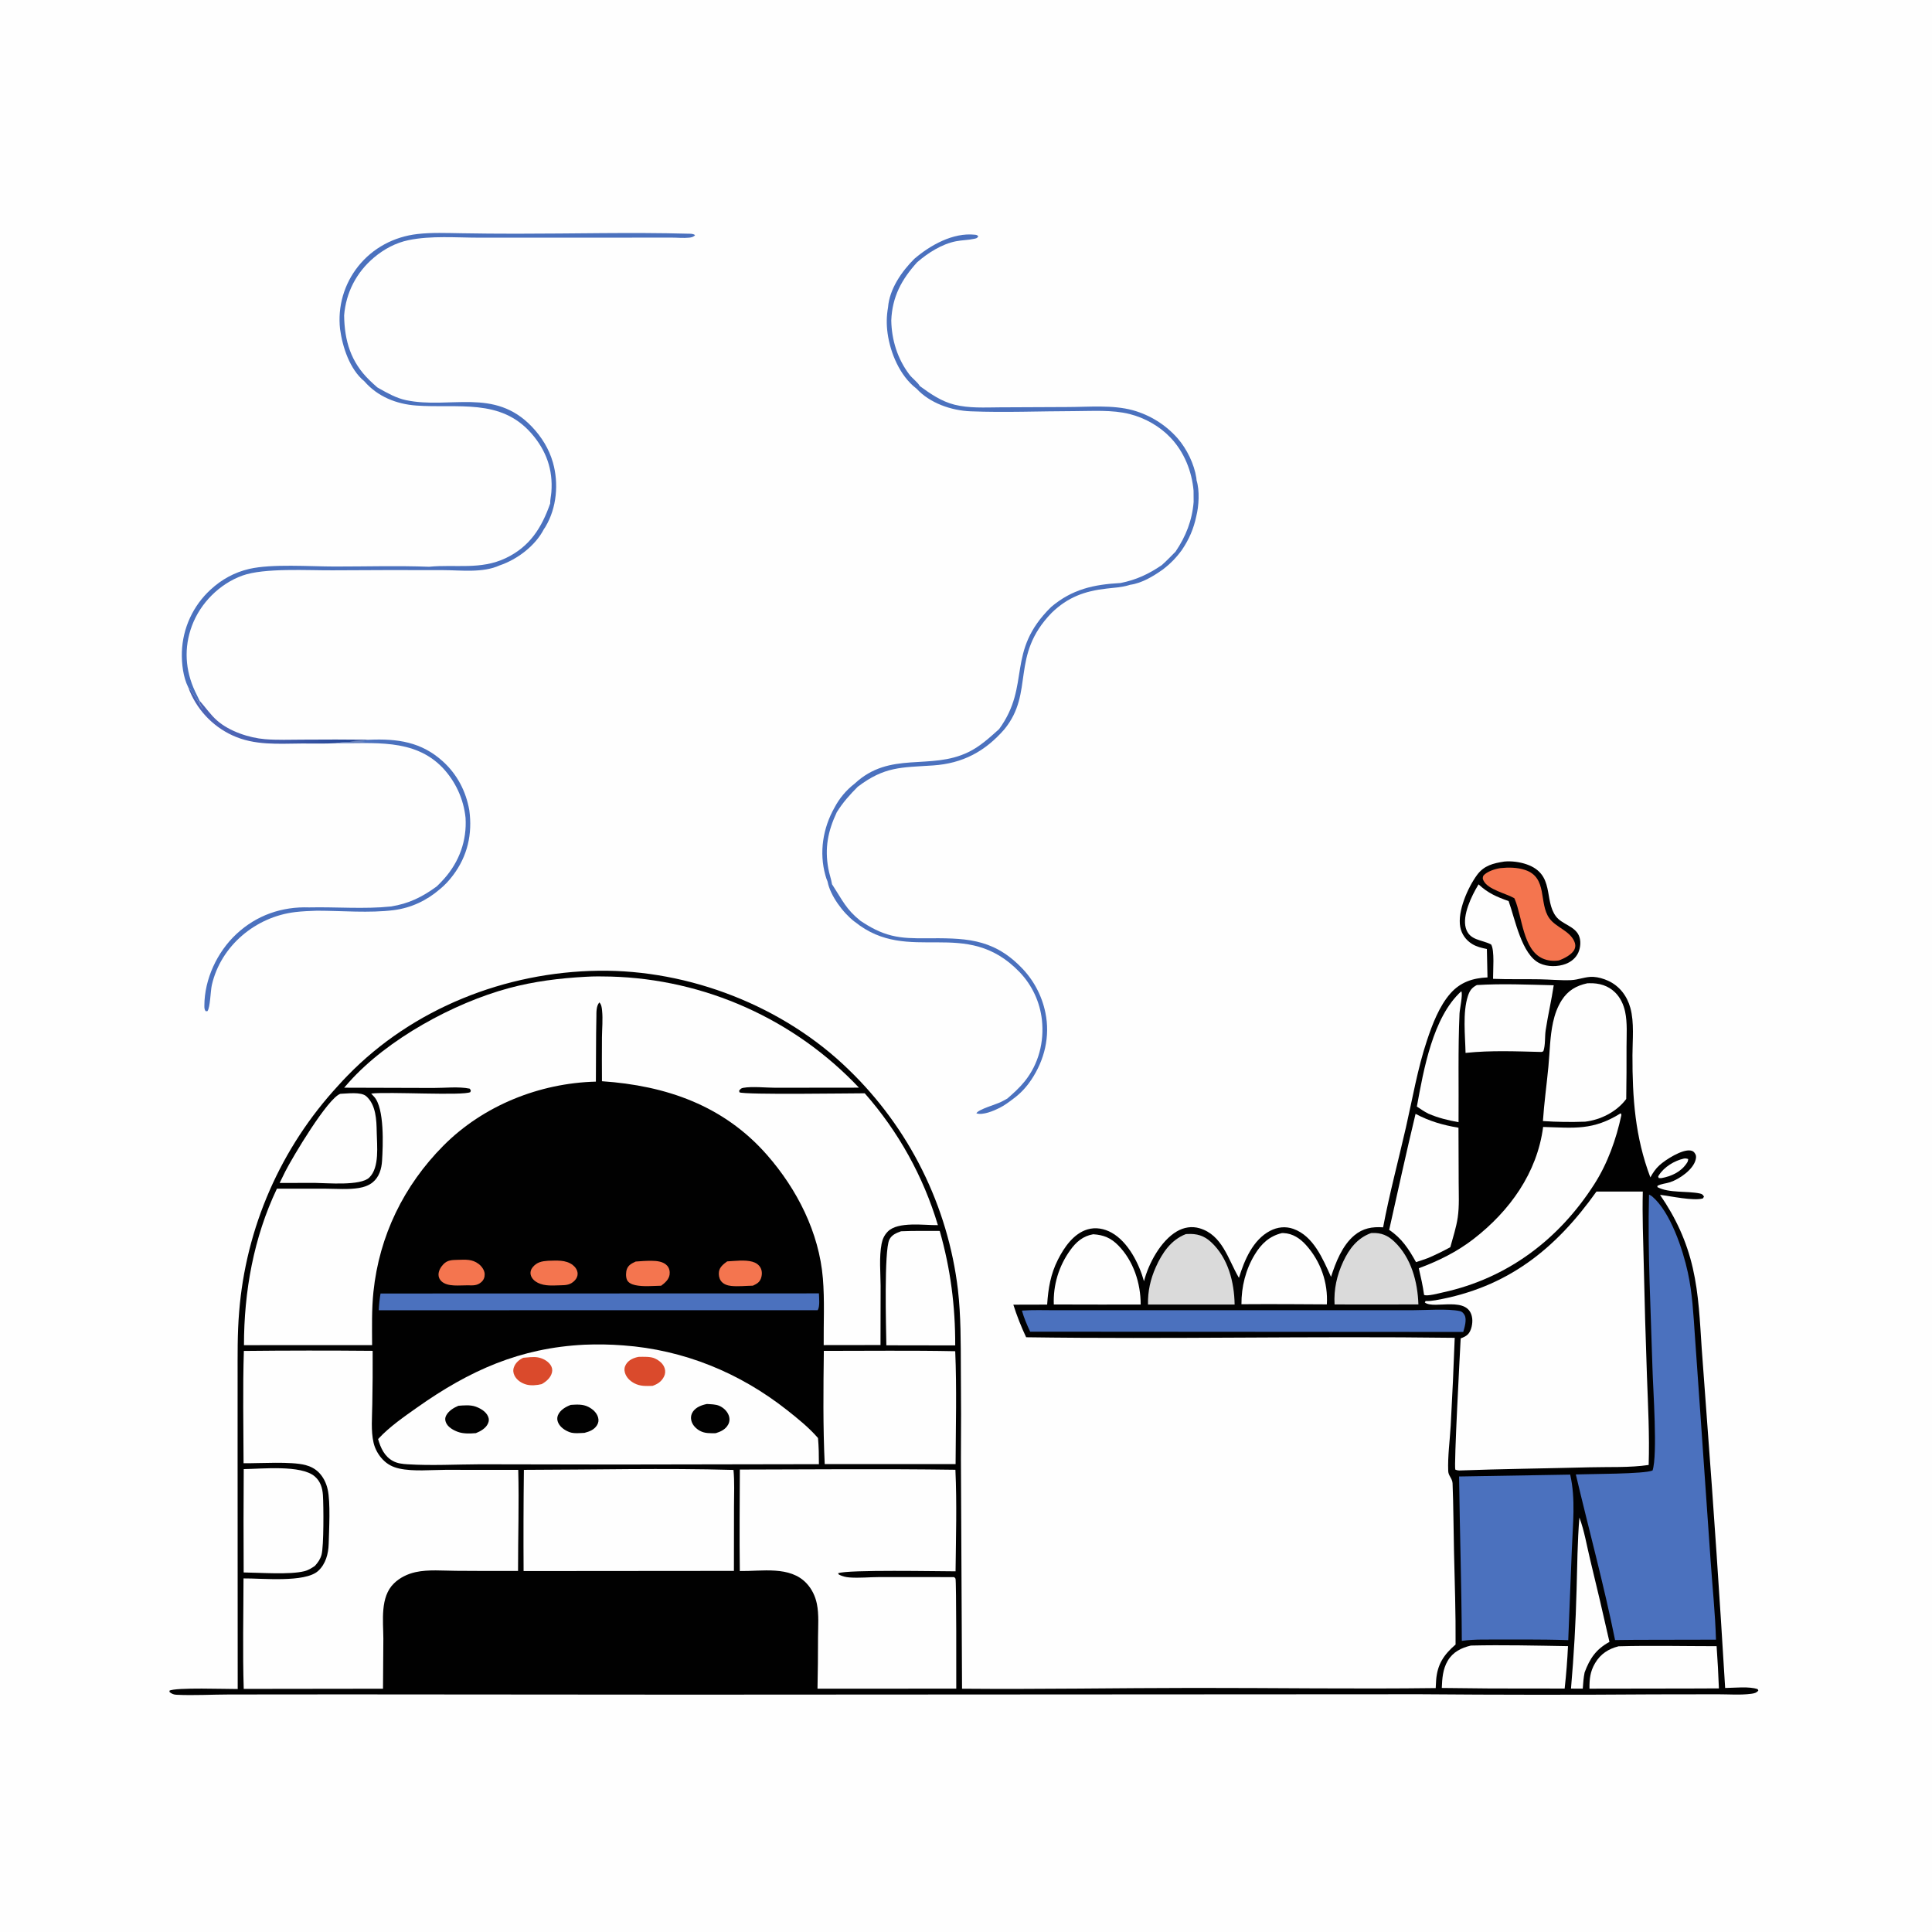 <?xml version="1.0" encoding="utf-8" ?>
<svg xmlns="http://www.w3.org/2000/svg" xmlns:xlink="http://www.w3.org/1999/xlink" width="1024" height="1024">
	<path fill="#FEFEFE" d="M0 0L1024 0L1024 1024L0 1024L0 0Z"/>
	<path fill="#010101" d="M797.287 456.643C801.109 456.268 805.592 456.866 809.216 458.14C824.214 463.413 818.163 477.127 824.718 485.736C827.923 489.946 834.547 490.78 836.829 495.855C838.047 498.565 837.736 502.147 836.566 504.82C835.298 507.716 832.78 509.785 829.864 510.895C825.628 512.507 820.15 512.516 816.029 510.551C806.489 506 803.029 487.154 799.603 477.594C793.334 475.391 788.595 473.351 783.677 468.729C783.606 468.841 783.533 468.952 783.464 469.065C780.009 474.783 774.954 485.116 776.914 491.905C778.831 498.541 785.339 497.979 790.31 500.578C792.251 503.596 791.299 514.58 791.351 518.802C799.546 519.133 807.796 518.893 816 519.042C821.502 519.142 827.07 519.696 832.567 519.497C836.57 519.352 840.493 517.54 844.479 517.759C847.139 517.905 849.895 518.715 852.311 519.812C858.362 522.56 862.397 527.888 864.133 534.23C866.252 541.972 865.251 551.239 865.235 559.264C865.192 581.919 866.608 602.578 874.733 624.042C876.057 621.626 877.496 619.466 879.547 617.599C882.737 614.695 891.582 609.034 896.06 609.81C896.966 609.967 897.578 610.278 898.127 610.996C898.989 612.121 899.092 612.949 898.81 614.324C897.683 619.815 890.114 624.966 885.182 626.596C882.909 627.347 880.58 627.374 878.443 628.547L878.486 629.205C884.615 632.464 894.149 631.133 900.954 632.574C902.167 632.831 902.557 633.195 903.146 634.234L902.584 635.181C897.662 636.663 885.324 633.93 879.845 633.292C888.152 645.315 893.948 657.85 897.229 672.166C900.443 686.189 900.976 700.367 901.939 714.655L904.751 752.779Q910.109 823.684 914.364 894.663C919.3 894.616 927.137 893.697 931.61 895.296L931.95 896.038C930.911 897.275 929.816 897.52 928.233 897.734C922.572 898.498 916.278 897.999 910.556 898.003L876.322 898.054Q814.437 898.496 752.553 897.984L363.878 898.202L183.338 898.063L121.483 898.115C112.222 898.124 102.684 898.71 93.465 898.254C92.035 898.183 91.032 897.732 89.898 896.864L89.811 896.114C92.958 894.268 120.199 895.255 125.991 895.213L125.93 772.646L125.936 729.813C125.945 718.337 125.791 706.84 126.747 695.393Q126.911 693.313 127.119 691.237Q127.327 689.16 127.578 687.089Q127.829 685.017 128.123 682.951Q128.417 680.885 128.754 678.826Q129.091 676.767 129.472 674.715Q129.852 672.663 130.274 670.62Q130.697 668.576 131.163 666.542Q131.628 664.508 132.136 662.484Q132.643 660.46 133.193 658.447Q133.743 656.434 134.334 654.433Q134.926 652.432 135.559 650.444Q136.193 648.455 136.867 646.481Q137.542 644.506 138.258 642.546Q138.973 640.586 139.73 638.641Q140.486 636.696 141.283 634.768Q142.08 632.839 142.917 630.928Q143.753 629.016 144.63 627.122Q145.507 625.229 146.423 623.354Q147.338 621.479 148.293 619.623Q149.248 617.768 150.241 615.933Q151.235 614.098 152.266 612.284Q153.297 610.47 154.366 608.678Q155.435 606.886 156.542 605.116Q157.648 603.347 158.79 601.601Q159.933 599.855 161.112 598.133Q162.291 596.411 163.506 594.715Q164.721 593.018 165.97 591.347Q167.22 589.676 168.505 588.031Q169.789 586.387 171.107 584.769Q172.426 583.152 173.778 581.562Q175.13 579.973 176.514 578.412Q177.899 576.851 179.316 575.319Q181.721 572.608 184.267 570.029C218.858 534.449 267.906 515.169 317.199 514.511C365.374 513.868 415.306 533.279 449.851 566.959Q451.342 568.399 452.802 569.871Q454.262 571.343 455.69 572.845Q457.118 574.348 458.514 575.88Q459.91 577.413 461.273 578.975Q462.635 580.537 463.964 582.128Q465.293 583.719 466.588 585.338Q467.883 586.957 469.143 588.603Q470.403 590.25 471.627 591.922Q472.851 593.595 474.04 595.294Q475.228 596.992 476.38 598.716Q477.532 600.44 478.646 602.187Q479.761 603.935 480.838 605.706Q481.915 607.478 482.954 609.271Q483.993 611.065 484.994 612.881Q485.994 614.697 486.955 616.533Q487.917 618.37 488.839 620.226Q489.761 622.083 490.643 623.959Q491.525 625.835 492.367 627.729Q493.209 629.624 494.01 631.536Q494.811 633.448 495.571 635.376Q496.331 637.305 497.05 639.249Q497.769 641.194 498.446 643.153Q499.123 645.113 499.758 647.086Q500.393 649.059 500.985 651.046Q501.578 653.032 502.128 655.031Q502.678 657.03 503.185 659.04Q503.693 661.05 504.157 663.07Q504.621 665.09 505.042 667.12Q505.463 669.15 505.841 671.188Q506.218 673.227 506.552 675.273Q506.886 677.318 507.176 679.371Q507.466 681.424 507.712 683.482C509.32 697.476 509.213 711.485 509.271 725.546Q509.495 749.462 509.31 773.378L509.904 895.043C550.878 895.409 591.906 894.667 632.889 894.635C675.557 894.601 718.297 895.266 760.955 894.719Q761.025 892.627 761.179 890.54C761.819 882.119 765.246 877.025 771.488 871.629C771.605 855.107 771.03 838.568 770.646 822.051C770.368 810.132 770.365 798.164 769.894 786.255C769.788 783.602 767.687 782.265 767.587 779.762C767.272 771.877 768.452 763.428 768.91 755.529Q770.183 732.31 771.03 709.071C695.336 708.086 619.574 709.866 543.876 708.774Q539.91 700.367 537.09 691.509L555.013 691.462C555.579 682.901 556.814 675.364 560.733 667.627C564.044 661.089 569.017 653.832 576.378 651.621C580.742 650.31 585.337 651.183 589.254 653.388C597.974 658.295 603.759 669.811 606.342 679.087C608.724 669.751 615.18 657.693 623.746 652.671C627.433 650.509 631.635 649.785 635.771 650.997C647.839 654.533 650.892 667.382 656.424 676.872C656.504 677.009 656.587 677.144 656.668 677.28C659.535 667.968 664.035 657.137 673.184 652.367C677.055 650.349 681.364 649.857 685.508 651.329C696.183 655.118 701.164 667.301 705.472 676.771C707.951 669.061 711.426 660.115 717.818 654.78C722.395 650.96 727.331 650.108 733.074 650.517C736.417 632.797 741.162 615.106 745.18 597.515C748.677 582.208 751.357 566.334 756.329 551.437C759.141 543.01 762.821 533.236 768.803 526.482C774.098 520.506 780.688 518.386 788.404 518.049L788.074 502.99C785.368 502.437 782.648 501.811 780.271 500.342C776.965 498.299 774.663 495.12 773.956 491.284C772.422 482.953 777.998 470.395 782.836 463.791C786.554 458.715 791.417 457.56 797.287 456.643Z"/>
	<path fill="#FEFEFE" d="M310.352 517.717C314.819 517.441 319.359 517.483 323.833 517.603Q326.141 517.668 328.448 517.791Q330.754 517.913 333.056 518.091Q335.359 518.27 337.656 518.505Q339.953 518.74 342.244 519.032Q344.535 519.323 346.818 519.671Q349.101 520.019 351.375 520.422Q353.649 520.826 355.912 521.285Q358.175 521.744 360.427 522.259Q362.678 522.774 364.916 523.343Q367.154 523.913 369.377 524.538Q371.6 525.162 373.808 525.841Q376.015 526.52 378.205 527.253Q380.395 527.986 382.566 528.773Q384.738 529.559 386.889 530.399Q389.04 531.238 391.17 532.13Q393.301 533.022 395.408 533.966Q397.516 534.911 399.599 535.906Q401.683 536.902 403.742 537.948Q405.8 538.995 407.833 540.091Q409.865 541.188 411.87 542.334Q413.875 543.48 415.851 544.675Q417.827 545.87 419.773 547.114Q421.719 548.357 423.635 549.648Q425.55 550.938 427.432 552.276Q429.315 553.613 431.165 554.996Q433.014 556.379 434.829 557.807Q436.644 559.235 438.423 560.707Q440.202 562.179 441.945 563.695Q443.688 565.21 445.392 566.768Q447.097 568.326 448.763 569.925Q450.43 571.524 452.056 573.163Q453.682 574.803 455.268 576.482L410.953 576.533C406.042 576.525 398.695 575.733 394.015 576.564C392.71 576.796 392.496 577.152 391.739 578.122L391.965 578.97C395.192 580.326 450.124 579.468 458.329 579.468Q461.658 583.246 464.778 587.197Q467.899 591.149 470.802 595.263Q473.704 599.377 476.381 603.642Q479.058 607.907 481.501 612.31Q483.943 616.712 486.145 621.241Q488.347 625.769 490.302 630.409Q492.256 635.049 493.957 639.788Q495.659 644.527 497.102 649.351C489.942 649.465 475.913 647.268 470.534 652.764C468.74 654.597 467.737 656.729 467.261 659.232C465.905 666.376 466.697 674.423 466.742 681.7L466.685 712.898L436.573 712.937C436.474 701.254 437.11 689.193 436.146 677.566C434.13 653.229 422.465 630.327 406.567 612.174C383.567 585.911 353.003 575.391 319.053 573.07C319.031 565.328 318.955 557.58 319.048 549.839C319.103 545.154 319.589 540.217 319.109 535.559C318.946 533.975 318.777 532.486 317.686 531.292C315.977 533.184 316.115 536.466 316.098 538.875C315.838 550.334 315.954 561.821 315.827 573.285C285.953 574.042 256.147 585.944 234.997 607.244C214.028 628.362 201.021 655.002 197.933 684.665C196.962 693.995 197.19 703.573 197.226 712.942L129.309 712.967C129.308 684.5 134.465 655.851 146.778 630.012L172.677 630.027C178.424 630.064 184.61 630.578 190.271 629.652C192.858 629.229 195.492 628.331 197.543 626.651C200.982 623.836 202.234 619.543 202.498 615.256C202.983 607.38 203.898 587.309 198.238 581.245C197.729 580.7 197.227 580.174 196.735 579.615C205.77 578.524 245.697 580.881 249.311 578.832L249.555 577.908L248.93 577.005C243.117 575.797 235.669 576.673 229.643 576.643L182.415 576.506Q183.692 575.015 184.999 573.549C205.317 550.805 240.404 531.626 269.73 523.729C283.084 520.133 296.575 518.475 310.352 517.717Z"/>
	<path fill="#FEFEFE" d="M129.253 716.023Q163.382 715.662 197.512 715.972Q197.588 730.161 197.321 744.348C197.244 750.901 196.515 758.335 198.009 764.727C198.782 768.035 200.588 771.229 202.949 773.66C205.405 776.188 208.199 777.617 211.617 778.362C219.182 780.013 228.347 779.053 236.117 779.04L274.679 779.067C275.156 796.864 274.558 814.814 274.571 832.626Q258.095 832.704 241.619 832.563C234.783 832.529 226.973 831.777 220.273 833.26C216.006 834.204 211.918 836.183 208.775 839.255C201.388 846.477 203.135 859.039 203.185 868.443L202.999 895.051L129.182 895.145C128.571 875.679 129.032 856.076 129.067 836.597C138.688 836.475 161.624 838.986 168.617 832.635C172.623 828.997 174.069 823.522 174.208 818.28C174.411 810.621 175.234 796.329 173.668 789.378C172.912 786.021 171.338 782.778 168.875 780.34C166.954 778.439 164.592 777.228 161.994 776.532C154.29 774.47 137.737 775.648 129.095 775.549C129.047 755.734 128.626 735.825 129.253 716.023Z"/>
	<path fill="#FEFEFE" d="M846.151 631.554L870.722 631.549C870.4 644.263 870.916 657.028 871.212 669.741Q871.859 699.538 872.917 729.323C873.484 744.952 874.329 760.832 873.826 776.46C863.768 777.959 852.83 777.429 842.618 777.7C819.547 778.311 796.471 778.542 773.408 779.388C772.51 779.335 772.153 779.253 771.349 778.937C770.543 777.402 773.825 716.418 774.19 709.372C775.634 708.814 776.958 708.312 778.065 707.17C779.917 705.26 780.626 701.271 780.292 698.72C778.653 686.211 760.069 694.264 755.194 690.346L755.574 689.58C757.372 689.625 759.093 689.459 760.864 689.148C798.886 682.481 824.407 662.145 846.151 631.554Z"/>
	<path fill="#FEFEFE" d="M309.844 712.719Q320.125 712.298 330.385 713.086C362.373 715.422 392.01 727.551 417.115 747.356C422.844 751.875 428.778 756.662 433.56 762.185C433.972 766.826 434.042 771.393 434.039 776.046L325.75 776.229L254.541 776.104C241.82 776.15 228.673 776.898 215.994 776.099C213.36 775.933 210.741 775.672 208.371 774.411C203.778 771.968 201.783 767.493 200.398 762.759C200.51 762.636 200.62 762.511 200.733 762.389C206.507 756.158 214.277 750.804 221.213 745.906C248.858 726.387 275.501 714.411 309.844 712.719Z"/>
	<path fill="#010101" d="M242.967 745.089C245.715 744.872 249.221 744.561 251.864 745.457C254.5 746.35 257.583 748.082 258.704 750.796C259.248 752.111 259.224 753.109 258.665 754.422C257.571 756.991 254.667 758.64 252.22 759.594C249.145 759.842 245.591 759.992 242.651 758.908C240.201 758.006 237.203 756.354 236.275 753.722C235.851 752.518 235.851 751.478 236.441 750.322C237.726 747.802 240.459 746.14 242.967 745.089Z"/>
	<path fill="#DA4A2C" d="M338.471 719.165C341.009 719.132 344.865 718.928 347.148 720.03C349.401 721.117 351.468 722.698 352.271 725.166C352.767 726.686 352.637 728.272 351.898 729.694C350.53 732.327 348.567 733.575 345.849 734.544C342.402 734.626 339.327 734.828 336.174 733.153C333.862 731.924 331.906 730.031 331.189 727.449C330.753 725.883 330.977 724.445 331.844 723.057C333.29 720.742 335.919 719.643 338.471 719.165Z"/>
	<path fill="#010101" d="M302.529 744.616C305.662 744.422 308.865 744.17 311.761 745.634C314.11 746.823 316.263 748.668 317.003 751.287C317.406 752.713 317.227 754.091 316.45 755.355C314.941 757.813 312.448 758.755 309.793 759.444C307.493 759.557 304.245 759.899 302.048 759.123C299.583 758.253 297.004 756.561 295.876 754.117C295.286 752.838 295.159 751.478 295.703 750.145C296.86 747.308 299.826 745.639 302.529 744.616Z"/>
	<path fill="#010101" d="M374.68 744.145C376.765 744.292 379.275 744.269 381.211 745.104C383.424 746.058 385.488 747.981 386.285 750.288C386.843 751.904 386.753 753.581 385.925 755.087C384.526 757.631 381.975 758.828 379.321 759.629C376.394 759.637 373.626 759.818 370.971 758.364C368.812 757.182 366.93 755.243 366.383 752.78C366.029 751.189 366.307 749.653 367.203 748.299C368.841 745.826 371.904 744.699 374.68 744.145Z"/>
	<path fill="#DA4A2C" d="M277.34 719.649C279.741 719.473 282.565 719.033 284.938 719.42C287.496 719.837 290.249 721.229 291.749 723.396C292.575 724.588 292.911 725.948 292.57 727.388C291.889 730.262 289.56 732.223 287.121 733.609C284.649 734.227 281.357 734.524 278.885 733.816C276.38 733.098 273.991 731.547 272.757 729.195C272.002 727.759 271.822 726.199 272.387 724.647C273.258 722.254 275.115 720.711 277.34 719.649Z"/>
	<path fill="#FEFEFE" d="M392.134 778.897C430.199 778.828 468.327 778.455 506.386 779.005C507.213 796.792 506.664 815.023 506.472 832.837C497.456 832.84 449.251 831.836 444.18 833.863L444.681 834.597C446.464 835.457 448.148 835.912 450.133 836.07C455.324 836.484 460.982 835.881 466.236 835.878L505.529 835.902C505.638 835.945 505.769 835.953 505.856 836.032C506.081 836.236 506.324 836.45 506.443 836.73C506.911 837.821 506.865 889.291 506.839 895.005L433.292 895.04Q433.579 881.47 433.571 867.897C433.594 862.088 434.131 855.65 432.933 849.937C432.098 845.956 430.308 842.242 427.531 839.25C418.74 829.781 403.771 832.866 392.116 832.684C391.881 814.765 392.079 796.818 392.134 778.897Z"/>
	<path fill="#4B71BE" d="M874.017 633.154C874.66 633.468 875.232 633.749 875.78 634.221C885.488 642.575 891.961 662.386 894.59 674.428C897.001 685.467 897.543 696.681 898.324 707.915L901.121 747.72L906.67 827.341C907.614 841.207 909.117 855.174 909.501 869.06L866.875 869.144L856.019 869.264C850.076 839.847 842.115 810.711 835.229 781.486C842.423 781.189 871.729 781.311 875.895 779.375C878.628 771.086 876.159 736.412 875.856 725.663C874.991 694.957 873.218 663.856 874.017 633.154Z"/>
	<path fill="#FEFEFE" d="M277.673 779.054C314.632 779 351.831 778.054 388.759 779.091C389.374 785.453 389.039 792.107 389.035 798.504L388.992 832.607L277.516 832.699Q277.35 805.875 277.673 779.054Z"/>
	<path fill="#4B71BE" d="M821.815 781.75L832.233 781.571C835.209 794.632 833.598 808.125 833.098 821.43L831.203 869.304C816.086 868.796 800.907 869.014 785.781 868.998C782.056 869.007 778.488 869.203 774.793 869.684C774.641 840.646 773.719 811.607 773.346 782.569L821.815 781.75Z"/>
	<path fill="#FEFEFE" d="M436.649 715.992C459.85 716.003 483.091 715.697 506.287 716.169C507.146 736.025 506.571 756.127 506.485 776.005L437.114 775.987C436.176 756.086 436.4 735.914 436.649 715.992Z"/>
	<path fill="#FEFEFE" d="M859.009 590.067C859.245 590.295 859.266 590.672 859.376 590.981C856.622 603.825 852.109 616.549 845.011 627.643C826.284 656.91 799.007 677.546 764.797 684.994C762.82 685.425 756.215 687.226 754.785 686.306C754.142 681.523 753.085 676.892 751.989 672.2C762.394 668.344 772.234 663.493 781.035 656.677C800.164 641.863 814.729 621.644 817.891 597.303C834.64 597.79 844.195 599.256 859.009 590.067Z"/>
	<path fill="#FEFEFE" d="M841.321 521.157L842.334 521.129C847.513 520.998 852.355 522.321 856.106 526.072C858.87 528.836 860.538 532.445 861.347 536.236C862.614 542.166 862.092 548.701 862.094 554.753Q862.151 568.605 861.936 582.456C861.853 582.571 861.774 582.688 861.688 582.801C856.659 589.381 848.267 593.56 840.125 594.513Q828.945 594.931 817.782 594.187C818.423 584.534 819.784 574.895 820.692 565.26C821.426 557.466 821.482 549.485 823.152 541.818C824.04 537.741 825.467 533.694 827.723 530.164C831.057 524.95 835.414 522.447 841.321 521.157Z"/>
	<path fill="#4B71BE" d="M541.638 694.646C547.423 694.2 553.428 694.46 559.243 694.445L592.794 694.423L694.821 694.433L748.669 694.437C755.699 694.44 767.237 693.534 773.699 694.897C774.949 695.16 775.67 695.962 776.268 697.053C777.546 699.383 776.231 703.64 775.549 705.965L546.012 705.811C544.304 702.171 542.726 698.522 541.638 694.646Z"/>
	<path fill="#FEFEFE" d="M129.182 778.659C138.679 778.55 159.516 776.3 166.774 782.495C169.831 785.104 170.893 788.554 171.153 792.45C171.52 797.955 171.665 819.588 170.414 824.064C169.75 826.441 168.559 828.088 166.946 829.915C165.198 831.132 163.442 832.239 161.354 832.762C153.467 834.741 137.834 833.506 129.146 833.432Q128.992 806.045 129.182 778.659Z"/>
	<path fill="#FEFEFE" d="M750.277 590.368C757.681 594.3 764.781 596.33 773.026 597.712L773.132 626.937C773.144 632.994 773.504 639.269 772.629 645.271C771.858 650.564 770.096 655.893 768.693 661.055C764.728 663.184 760.797 665.147 756.641 666.882C754.633 667.648 752.555 668.274 750.515 668.954C746.668 662.02 742.988 656.332 736.293 651.87C740.883 631.338 745.356 610.834 750.277 590.368Z"/>
	<path fill="#4B71BE" d="M201.691 685.582L434.048 685.519C434.1 687.822 434.668 692.576 433.369 694.43L200.742 694.458C200.876 691.438 201.184 688.562 201.691 685.582Z"/>
	<path fill="#FEFEFE" d="M477.574 652.599C484.399 652.313 491.244 652.417 498.074 652.426C503.795 672.417 506.351 692.306 506.281 713.081L499.469 713.085L469.785 713.035C469.625 703.332 468.543 663.042 471.349 657.083C472.553 654.528 475.066 653.484 477.574 652.599Z"/>
	<path fill="#FEFEFE" d="M180.414 579.737C184.024 579.647 191.341 578.547 194.141 581.044C199.307 585.651 199.558 593.632 199.669 600.031C199.793 607.155 201.245 618.791 195.723 624.135C191.057 628.651 173.366 627.021 166.806 626.955L148.218 626.996Q149.672 623.918 151.215 620.883C155.093 613.246 173.786 581.904 180.414 579.737Z"/>
	<path fill="#FEFEFE" d="M782.757 522.1C796.141 521.27 810.08 521.893 823.508 522.211C822.321 530.197 820.438 538.049 819.238 546.025C818.703 549.58 819.176 553.848 818.005 557.185L817.092 557.561C803.41 557.243 790.436 556.635 776.769 558.063C776.599 548.817 775.146 536.81 778.015 527.944C778.949 525.059 780.069 523.491 782.757 522.1Z"/>
	<path fill="#FEFEFE" d="M857.867 872.57C875.147 872.093 892.544 872.512 909.836 872.515Q910.639 883.688 911.055 894.882L896.25 894.943L842.452 895.022C842.413 889.986 842.787 885.933 845.457 881.455C848.36 876.588 852.47 873.95 857.867 872.57Z"/>
	<path fill="#FEFEFE" d="M779.602 872.177C796.653 871.777 814.009 872.208 831.07 872.491Q830.542 883.761 829.3 894.975L815.75 894.953Q789.964 895.047 764.181 894.656C764.377 889.638 764.7 884.683 767.331 880.237C770.1 875.557 774.48 873.405 779.602 872.177Z"/>
	<path fill="#DADADA" d="M628.535 654.1L629.189 654.058C634.311 653.767 638.141 654.843 641.967 658.404C650.971 666.784 654.186 679.592 654.378 691.435L634.75 691.429L608.458 691.423C608.313 684.393 609.754 677.989 612.626 671.557C615.94 664.135 620.672 657.099 628.535 654.1Z"/>
	<path fill="#FEFEFE" d="M579.428 654.183C584.906 654.526 588.783 656.104 592.688 660.073C600.787 668.306 604.59 680.138 604.588 691.423L583.75 691.45L558.54 691.398Q558.503 690.443 558.505 689.487Q558.508 688.531 558.55 687.576Q558.592 686.621 558.674 685.668Q558.756 684.716 558.877 683.767Q558.998 682.819 559.159 681.877Q559.32 680.934 559.519 679.999Q559.719 679.065 559.957 678.139Q560.196 677.213 560.472 676.298Q560.749 675.383 561.063 674.48Q561.378 673.577 561.729 672.688Q562.081 671.799 562.469 670.925Q562.857 670.052 563.281 669.195Q563.706 668.338 564.165 667.5Q564.624 666.662 565.118 665.843Q565.612 665.025 566.139 664.227Q566.667 663.43 567.227 662.655C570.348 658.262 574.025 655.103 579.428 654.183Z"/>
	<path fill="#FEFEFE" d="M679.452 653.553C679.751 653.558 680.05 653.554 680.349 653.566C685.145 653.752 689.147 656.443 692.257 659.943Q692.972 660.736 693.646 661.564Q694.32 662.392 694.953 663.253Q695.586 664.113 696.175 665.003Q696.764 665.894 697.309 666.812Q697.853 667.731 698.352 668.675Q698.85 669.62 699.301 670.588Q699.752 671.556 700.154 672.545Q700.557 673.534 700.91 674.542Q701.263 675.55 701.566 676.574Q701.869 677.598 702.12 678.635Q702.372 679.673 702.572 680.722Q702.772 681.771 702.92 682.829Q703.068 683.886 703.163 684.95Q703.259 686.013 703.301 687.08Q703.344 688.147 703.333 689.215Q703.323 690.283 703.26 691.349L682.152 691.233C674.102 691.164 666.044 691.254 657.992 691.27C657.962 682.016 660.201 672.914 665.029 664.966C668.535 659.193 672.76 655.189 679.452 653.553Z"/>
	<path fill="#DADADA" d="M726.702 653.554C726.898 653.542 727.093 653.525 727.289 653.519C732.161 653.355 735.56 654.763 739.113 658.168C748.015 666.699 751.392 679.44 751.779 691.368L732.25 691.411L707.344 691.386C706.911 683.37 708.538 675.979 711.927 668.686C715.079 661.904 719.452 656.155 726.702 653.554Z"/>
	<path fill="#F4754F" d="M795.28 460.112C799.582 459.667 804.092 459.717 808.248 461.069C820.495 465.053 815.419 478.734 821.208 486.724C824.7 491.544 831.629 493.134 834.316 498.73C835.009 500.172 835.172 501.578 834.546 503.092C833.409 505.849 828.812 508.173 826.197 509.054C823.284 509.49 820.364 509.22 817.648 508.021C807.171 503.391 806.862 485.981 802.857 476.588C802.786 476.421 802.71 476.255 802.636 476.089C798.332 473.539 788.613 471.554 786.28 466.715C785.72 465.552 785.841 465.254 786.21 464.112C788.188 461.852 792.39 460.535 795.28 460.112Z"/>
	<path fill="#FEFEFE" d="M774.522 525.398C775.454 526.957 773.68 534.806 773.573 537.236C772.725 556.347 773.215 575.648 773.057 594.785C767.406 593.748 762.319 592.544 757.039 590.248C754.9 589.171 752.957 587.83 750.97 586.503C754.533 567.077 759.39 539.083 774.522 525.398Z"/>
	<path fill="#FEFEFE" d="M837.116 804.333C839.72 811.262 841.019 819.217 842.766 826.424Q848.101 848.286 853.041 870.241C845.884 874.155 842.613 879.055 839.868 886.459C839.299 889.304 839.097 892.116 838.902 895.004L832.658 894.986Q834.953 868.757 835.624 842.436C835.997 829.761 836.063 816.971 837.116 804.333Z"/>
	<path fill="#F4754F" d="M242.724 667.736C246.789 667.645 250.232 667.297 253.672 669.896C255.286 671.117 256.85 673.234 256.893 675.341C256.927 677.023 256.368 678.413 255.119 679.534C252.943 681.485 250.645 681.317 247.875 681.24C243.681 681.187 237.321 682.169 234.026 679.15C232.997 678.208 232.393 676.925 232.42 675.519C232.458 673.488 233.59 671.579 234.947 670.14C237.219 667.729 239.669 667.847 242.724 667.736Z"/>
	<path fill="#F4754F" d="M290.456 668.229C294.913 668.155 299.865 667.58 303.621 670.525C305.006 671.61 306.095 673.212 306.154 675.021C306.198 676.358 305.603 677.636 304.703 678.6C302.462 681.002 300.172 681.194 297.039 681.232C292.997 681.319 288.804 681.765 285.065 679.915C283.366 679.074 281.77 677.628 281.3 675.724C280.938 674.254 281.416 672.752 282.368 671.61C284.595 668.937 287.157 668.473 290.456 668.229Z"/>
	<path fill="#F4754F" d="M336.934 668.646C339.739 668.429 342.545 668.215 345.361 668.246C348.174 668.277 351.658 668.614 353.643 670.873C354.737 672.117 355.127 673.862 354.916 675.484C354.574 678.12 352.44 679.987 350.426 681.463C346.03 681.548 340.907 682.093 336.637 681.138C334.971 680.766 333.015 679.984 332.293 678.301C331.635 676.766 331.692 674.165 332.28 672.618C333.112 670.429 334.935 669.584 336.934 668.646Z"/>
	<path fill="#F4754F" d="M385.415 668.564C389.62 668.342 394.657 667.622 398.727 668.721C400.607 669.228 402.244 670.297 403.157 672.058C404.026 673.735 403.949 675.905 403.295 677.645C402.491 679.787 400.978 680.507 399.046 681.438C395.319 681.502 391.234 681.966 387.542 681.578C385.442 681.357 383.221 680.594 382.003 678.758C381.112 677.414 380.82 675.531 381.079 673.953C381.488 671.461 383.516 669.966 385.415 668.564Z"/>
	<path fill="#FEFEFE" d="M892.497 614.068C893.425 613.912 893.932 614.047 894.819 614.339L894.806 615.281L894.545 614.129C894.694 615.485 894.708 615.487 893.935 616.629C890.838 621.211 885.874 623.447 880.621 624.423L879.17 624.4L878.85 623.551C878.956 623.372 879.058 623.19 879.169 623.013C882.009 618.479 887.416 615.224 892.497 614.068Z"/>
	<path fill="#4B71BE" d="M484.573 137.22C493.012 129.979 505.091 123.155 516.691 124.405C517.673 124.511 517.793 124.544 518.53 125.249C517.863 126.296 517.592 126.295 516.333 126.574C513.198 127.27 509.893 127.252 506.731 127.869C499.17 129.343 491.86 134.031 486.12 138.989C477.823 148.164 472.905 157.289 472.391 169.817C472.578 180.189 475.683 190.195 482.006 198.541C483.517 200.537 486.375 202.558 487.54 204.643C493.255 208.8 498.982 212.762 505.935 214.5C513.649 216.428 521.844 215.953 529.73 215.899L566.017 215.734C577.161 215.71 589.738 214.499 600.513 217.461Q602.221 217.939 603.89 218.539Q605.56 219.138 607.181 219.857Q608.803 220.575 610.369 221.408Q611.935 222.242 613.436 223.186Q614.938 224.13 616.368 225.179Q617.797 226.229 619.148 227.379Q620.498 228.529 621.762 229.774Q623.026 231.018 624.197 232.35C629.075 238.01 632.94 245.889 634.084 253.305C634.15 253.736 634.176 254.173 634.209 254.608C635.91 260.033 635.434 268.209 634.046 273.669C632.676 280.247 630.188 285.962 626.404 291.53C623.515 295.513 620.293 298.834 616.371 301.815C611.271 305.428 605.308 309.07 598.996 309.952C598.719 310.037 598.442 310.126 598.164 310.208C594.48 311.286 590.33 311.535 586.513 311.961C574.876 313.263 565.934 316.524 557.39 324.825C535.2 347.676 548.488 366.796 532.351 386.533C522.141 398.282 510.258 404.639 494.57 405.697C477.596 406.842 468.958 406.146 454.628 416.994C450.367 421.277 446.694 425.374 443.504 430.516C438.804 440.541 437.041 449.436 439.04 460.443C439.543 463.211 440.563 465.952 440.995 468.701L441.436 469.365C446.573 477.23 448.367 481.829 456.002 488.01C461.285 491.539 466.407 494.332 472.615 495.869C478.466 497.317 484.354 497.341 490.343 497.31C510.511 497.207 525.611 496.927 540.88 512.336Q542.133 513.576 543.292 514.906Q544.45 516.235 545.507 517.646Q546.564 519.058 547.515 520.543Q548.465 522.028 549.303 523.58Q550.141 525.131 550.862 526.74Q551.584 528.349 552.184 530.007Q552.785 531.665 553.262 533.362Q553.739 535.06 554.089 536.788C556.667 549.292 553.643 561.786 546.605 572.306C543.939 576.292 540.84 579.611 536.967 582.442C534.716 584.164 532.319 585.921 529.784 587.208C526.676 588.786 520.86 591.234 517.503 590.09C518.415 587.979 528.183 585.321 530.764 583.948L533.898 582.266C537.181 579.406 540.347 576.562 543.087 573.164C550.515 563.954 553.502 552.225 552.232 540.532Q552.133 539.648 551.998 538.77Q551.863 537.891 551.692 537.019Q551.522 536.146 551.315 535.282Q551.109 534.417 550.868 533.561Q550.627 532.706 550.351 531.86Q550.076 531.015 549.766 530.182Q549.456 529.349 549.112 528.529Q548.768 527.709 548.392 526.904Q548.015 526.099 547.606 525.31Q547.196 524.52 546.755 523.749Q546.314 522.977 545.842 522.223Q545.37 521.47 544.868 520.737Q544.365 520.003 543.834 519.291Q543.302 518.579 542.741 517.889Q542.181 517.199 541.593 516.532Q541.005 515.865 540.39 515.223C511.782 485.477 481.919 511.828 453.122 488.616C453.038 488.564 452.949 488.52 452.87 488.46C446.911 483.907 440.009 474.703 438.623 467.235C438.127 466.144 437.784 465.027 437.463 463.876C434.1 451.846 436.152 438.927 442.245 428.149Q443.224 426.273 444.401 424.513Q445.578 422.754 446.939 421.133Q448.3 419.512 449.828 418.048Q451.357 416.584 453.035 415.294C471.849 397.782 492.942 408.536 513.297 398.619C519.524 395.585 524.449 391 529.553 386.427C546.696 362.938 532.874 345.504 557.123 321.707C568.267 312.285 579.64 309.793 593.917 309.008C602.199 307.357 608.764 304.292 615.732 299.55C618.306 297.319 620.631 294.798 623.048 292.399C628.575 284.238 631.868 275.824 632.654 265.995L632.611 260.068C631.689 249.699 627.645 239.642 620.445 232.015C614.717 225.947 606.852 221.498 598.776 219.463C589.405 217.101 578.935 217.888 569.315 217.903C551.095 217.931 532.609 218.732 514.42 218.005C504.196 217.596 492.805 213.676 485.761 205.97C485.649 205.888 485.534 205.811 485.425 205.726C476.903 199.029 471.903 187.114 470.439 176.651C469.796 171.978 469.85 167.553 470.678 162.912C471.409 153.217 477.924 143.856 484.573 137.22Z"/>
	<path fill="#4B71BE" d="M180.234 174.388Q180.112 173.285 180.043 172.178Q179.975 171.07 179.961 169.961Q179.948 168.852 179.988 167.743Q180.028 166.634 180.123 165.528Q180.218 164.423 180.366 163.323Q180.515 162.224 180.717 161.133Q180.92 160.042 181.175 158.962Q181.431 157.883 181.739 156.817Q182.047 155.751 182.407 154.701Q182.767 153.652 183.178 152.621Q183.588 151.59 184.049 150.581Q184.51 149.572 185.02 148.586Q185.529 147.601 186.087 146.641Q186.644 145.682 187.248 144.751Q187.851 143.82 188.5 142.92Q189.148 142.019 189.84 141.152C197.648 131.36 208.888 125.454 221.249 124.039C228.873 123.166 236.848 123.516 244.514 123.625Q259.049 123.878 273.586 123.871C303.948 123.88 334.403 123.05 364.754 123.864C366.049 123.898 367.369 123.81 368.397 124.628C367.624 125.593 366.481 125.839 365.303 125.964C362.226 126.291 358.821 125.924 355.699 125.933L331.602 125.956L253.963 125.971C241.785 125.966 228.409 124.816 216.494 127.292C209.701 128.704 203.455 132.079 198.175 136.539C188.882 144.391 183.367 155.089 182.396 167.19C182.594 180.693 185.947 191.874 195.821 201.501Q197.851 203.471 199.987 205.324L200.819 205.802C205.283 208.338 210.094 211.02 215.161 212.086C238.532 217 261.985 205.228 281.924 226.171C287.054 231.56 290.991 237.902 293.042 245.074C296.21 256.153 295.11 269.109 289.157 279.105C288.725 279.831 288.737 279.792 288.318 280.365C283.77 289.28 274.191 296.506 264.813 299.676C255.889 303.748 244.524 302.219 234.949 302.182Q205.599 302.073 176.249 302.277C163.451 302.377 140.091 300.885 128.499 305.064C116.382 309.432 106.223 319.636 101.737 331.658C97.386 343.318 98.163 355.263 103.405 366.49Q104.579 368.978 105.82 371.434C105.618 373.154 106.984 374.606 107.668 376.124C105.531 373.119 102.14 366.513 99.783 364.317C97.027 358.815 96.228 351.649 96.394 345.563Q96.433 344.395 96.531 343.231Q96.629 342.067 96.784 340.909Q96.94 339.751 97.153 338.602Q97.365 337.454 97.635 336.317Q97.905 335.18 98.23 334.058Q98.556 332.936 98.937 331.832Q99.318 330.728 99.754 329.643Q100.189 328.559 100.678 327.498Q101.167 326.437 101.708 325.402Q102.248 324.366 102.84 323.359Q103.432 322.351 104.073 321.375Q104.714 320.398 105.402 319.454Q106.091 318.51 106.826 317.602Q107.56 316.694 108.339 315.823Q109.118 314.952 109.939 314.121Q110.761 313.29 111.622 312.501C117.487 307.086 124.298 303.341 132.083 301.54C144.121 298.754 164.343 300.265 177.343 300.274C193.987 300.286 210.809 299.763 227.431 300.396C241.467 299.006 254.689 302.186 268.071 295.809C280.783 289.751 287.074 279.788 291.605 266.879C291.562 264.969 292.088 262.773 292.239 260.831C293.163 248.94 289.506 238.739 281.676 229.753C265.312 210.975 242.706 216.526 220.702 214.951C210.149 214.196 200.179 210.248 193.135 202.122C185.374 195.784 181.528 183.93 180.234 174.388Z"/>
	<path fill="#4B71BE" d="M195.732 392.076C210.67 391.46 223.363 393.182 234.813 403.626C242.36 410.51 246.983 419.421 248.742 429.454C250.467 442.03 247.803 453.772 240.059 464.002C238.042 466.667 235.668 469.287 233.043 471.362C226.106 477.341 217.878 481.207 208.754 482.385C195.63 484.045 181.273 482.706 168.006 482.691C164.171 482.824 160.317 482.966 156.504 483.418C135.565 485.901 117.062 501.212 112.282 522.076C111.542 525.303 111.456 533.998 109.938 535.938L108.992 535.944C108.318 534.994 108.319 534.159 108.321 533.019C108.337 518.964 115.113 504.539 125.337 495.018C136.026 485.064 149.389 480.44 163.859 480.944C178.236 480.623 192.927 481.943 207.235 480.45C216.749 478.92 223.685 475.485 231.464 469.83Q233.562 467.823 235.492 465.654C243.455 456.664 247.5 445.424 246.75 433.449Q246.654 432.517 246.52 431.59Q246.385 430.663 246.213 429.742Q246.04 428.821 245.83 427.908Q245.619 426.995 245.372 426.092Q245.124 425.189 244.839 424.296Q244.554 423.404 244.232 422.524Q243.911 421.644 243.554 420.778Q243.196 419.912 242.803 419.062Q242.41 418.211 241.983 417.378Q241.555 416.544 241.093 415.729Q240.632 414.914 240.137 414.118Q239.642 413.323 239.115 412.549Q238.587 411.774 238.028 411.022Q237.47 410.27 236.88 409.542Q236.291 408.814 235.672 408.111Q235.053 407.407 234.406 406.73C219.252 391.118 197.665 394.205 177.848 393.914C182.914 392.957 188.534 393.711 193.732 393.222Q189.581 393.01 185.426 392.886C188.836 392.72 192.376 392.71 195.732 392.076Z"/>
	<defs>
		<linearGradient id="gradient_0" gradientUnits="userSpaceOnUse" x1="154.623" y1="372.291" x2="135.889" y2="398.596">
			<stop offset="0" stop-color="#274897"/>
			<stop offset="1" stop-color="#4F66B6"/>
		</linearGradient>
	</defs>
	<path fill="url(#gradient_0)" d="M99.783 364.317C102.14 366.513 105.531 373.119 107.668 376.124C106.984 374.606 105.618 373.154 105.82 371.434C105.952 371.578 106.086 371.72 106.214 371.867C109.145 375.21 111.602 378.834 114.972 381.821C121.476 387.588 131.968 391.097 140.533 391.79C147.089 392.32 153.781 392.049 160.361 392.032Q178.047 391.883 195.732 392.076C192.376 392.71 188.836 392.72 185.426 392.886Q189.581 393.01 193.732 393.222C188.534 393.711 182.914 392.957 177.848 393.914C171.943 394.24 165.918 394.03 159.993 394.069C147.339 394.153 134.982 395.209 123.179 389.764Q122.172 389.299 121.189 388.785Q120.207 388.271 119.25 387.709Q118.294 387.148 117.367 386.539Q116.439 385.931 115.543 385.278Q114.647 384.624 113.784 383.927Q112.921 383.231 112.094 382.492Q111.266 381.754 110.476 380.975Q109.686 380.197 108.936 379.381Q108.185 378.564 107.476 377.712Q106.766 376.859 106.1 375.973Q105.433 375.086 104.811 374.168Q104.189 373.25 103.613 372.302Q103.038 371.354 102.509 370.379Q101.981 369.404 101.501 368.404Q101.021 367.404 100.592 366.382Q100.162 365.359 99.783 364.317Z"/>
</svg>

